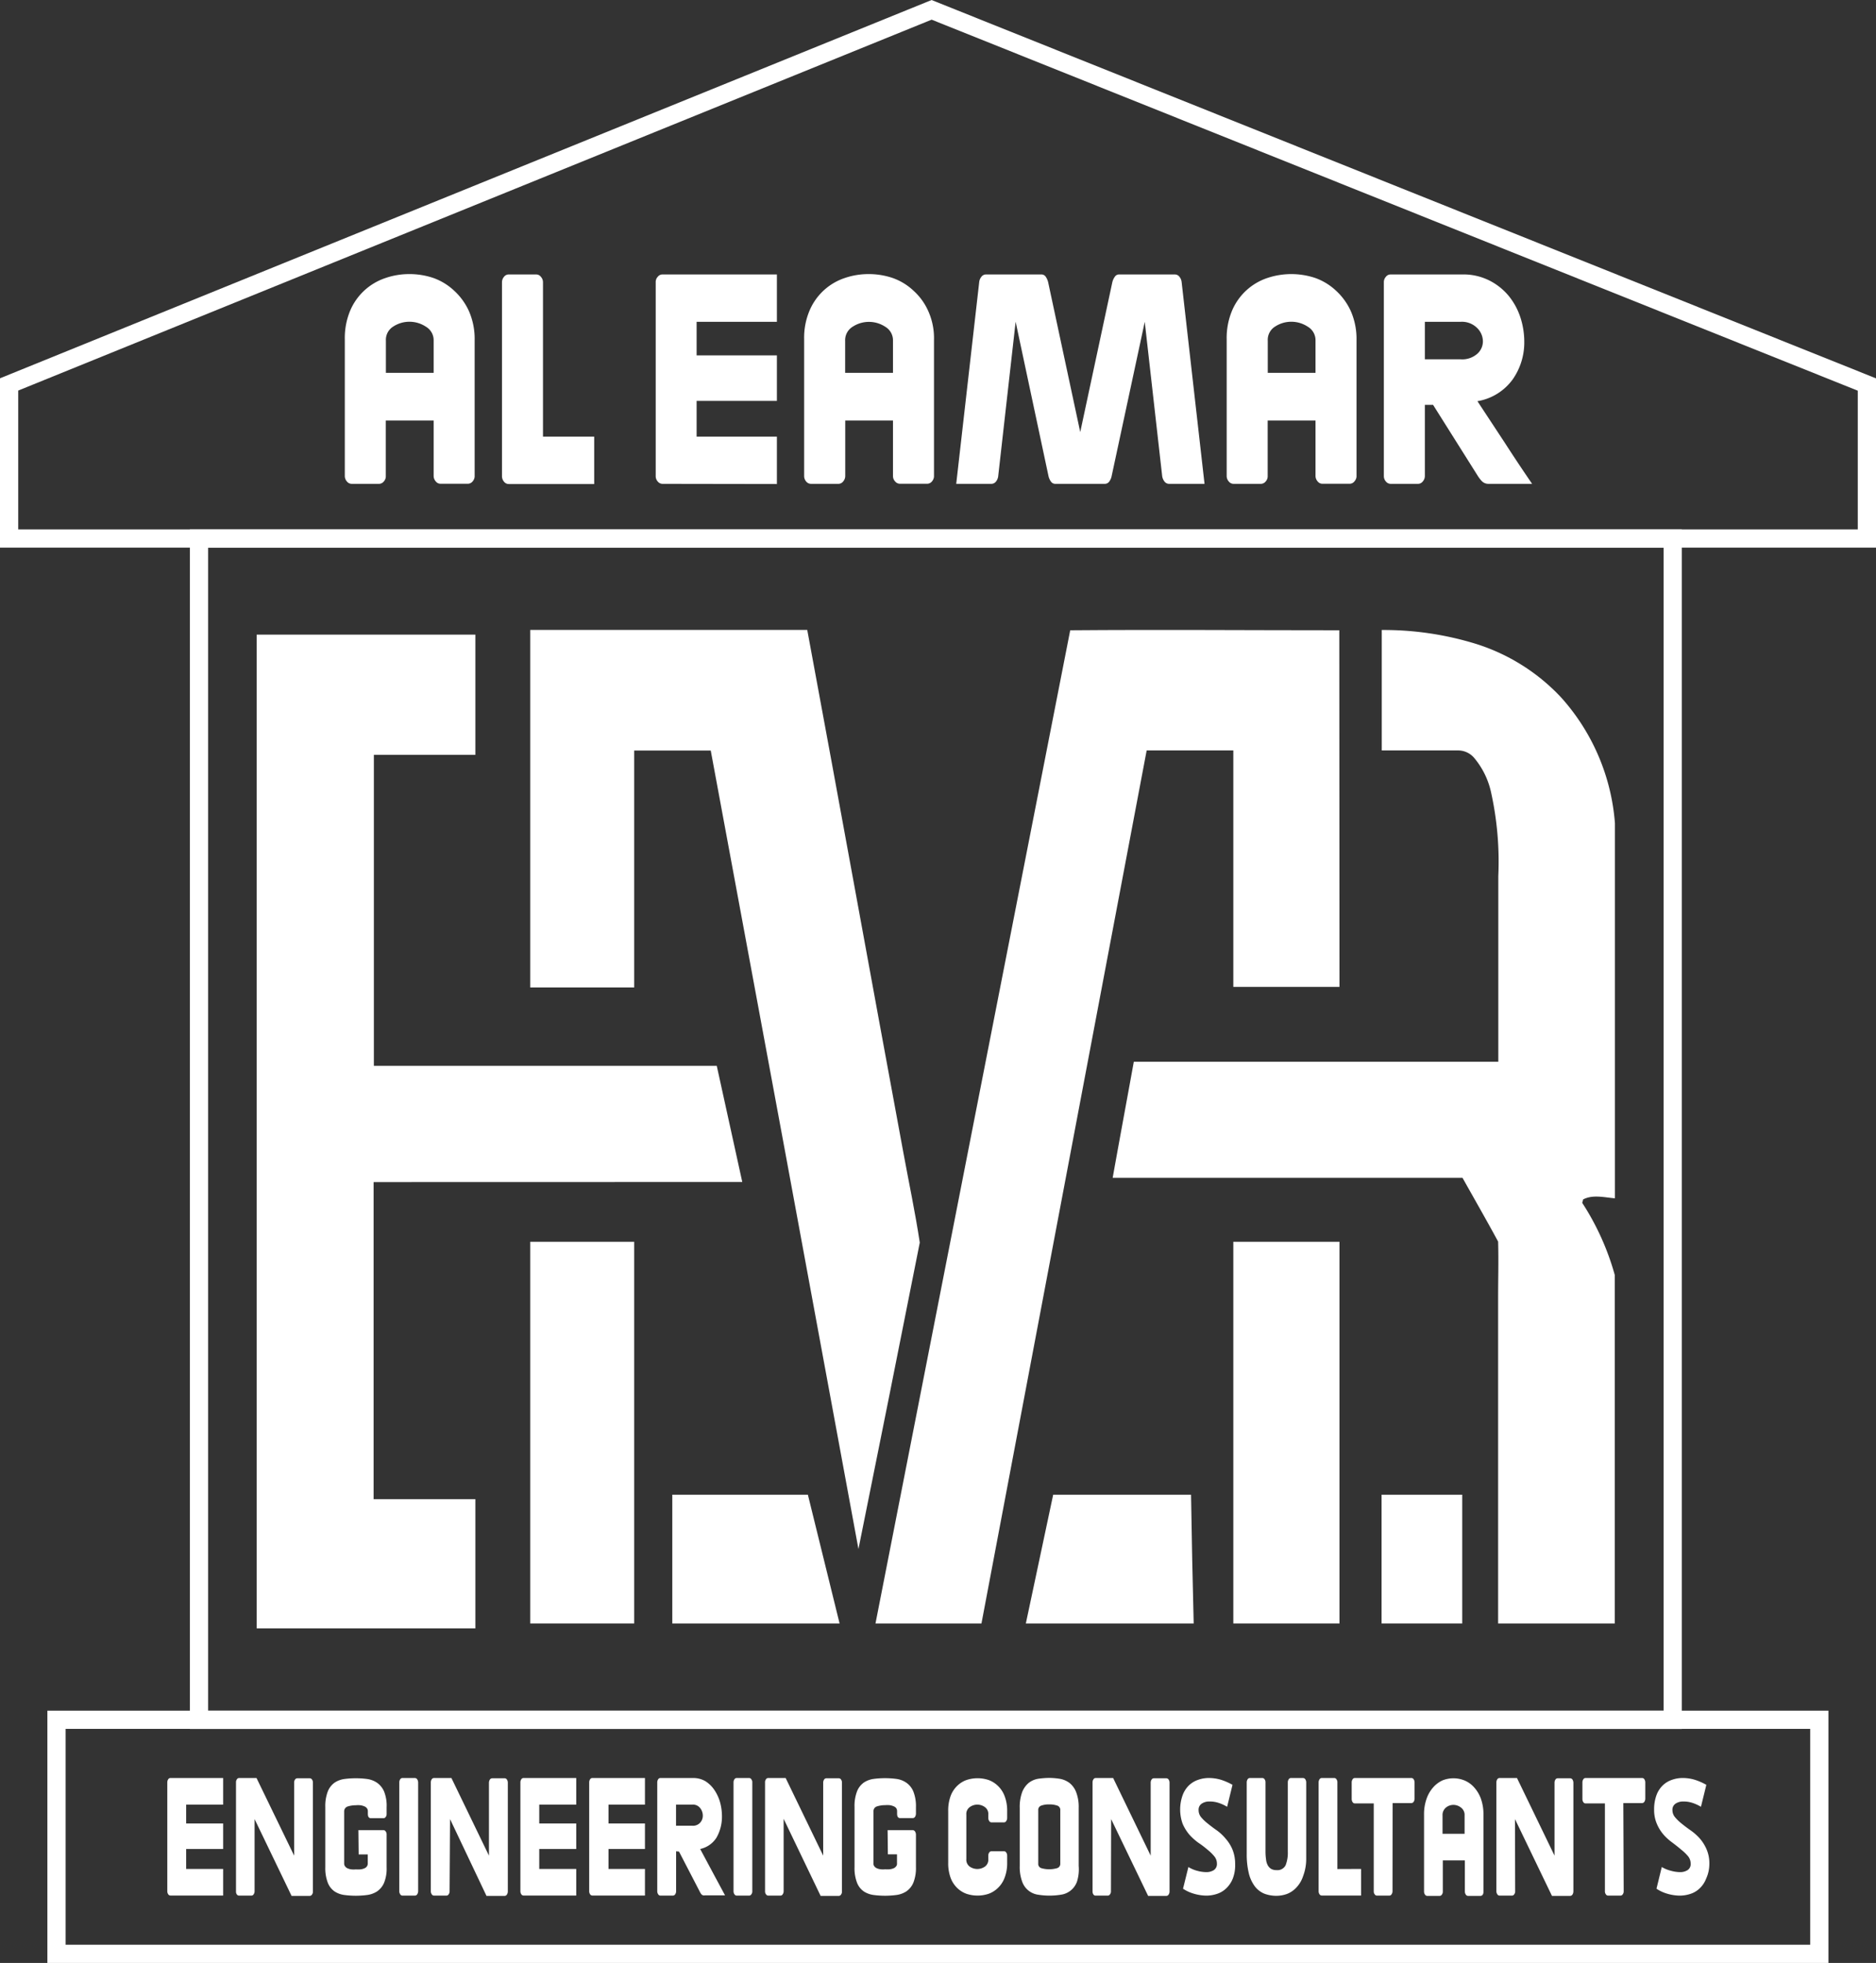 <svg id="Layer_1" data-name="Layer 1" xmlns="http://www.w3.org/2000/svg" viewBox="0 0 205.88 215.43"><rect x="0" y="0" width="205.88" height="215.43" fill="#333333" stroke="none"/><defs><style>.cls-1{fill:none;stroke:#FFF;stroke-miterlimit:10;stroke-width:2px;}.cls-2{fill:#FFF;}</style></defs><title>logo</title><rect class="cls-1" x="6.2" y="188.74" width="193.46" height="25.69"/><path class="cls-1" d="M205.88,43.28v16.9H2V43.27L103.24,2.16Z" transform="translate(-1 -1.08)"/><rect class="cls-1" x="21.84" y="59.11" width="161.73" height="129.64"/><path class="cls-2" d="M101.94,137.45q-3.33,16.81-6.73,33.63Q87.14,127.25,79,83.45H70.6v26H59.19V72.94c0-.91,0-1.82,0-2.73,10.14,0,20.27,0,30.4,0,3.55,19.1,7,38.22,10.54,57.32C100.74,130.85,101.44,134.14,101.94,137.45Z" transform="translate(-1 -1.08)"/><path class="cls-2" d="M148,109.39H136.35V83.44h-9.51q-9.06,47.9-18.13,95.81H97.08q10.68-54.5,21.37-109c9.84-.08,19.68,0,29.53,0Q148,89.81,148,109.39Z" transform="translate(-1 -1.08)"/><path class="cls-2" d="M178.21,141q0,19.13,0,38.25H165.41V143.5c0-2.05.06-4.11,0-6.16-1.27-2.35-2.61-4.68-3.91-7H123.11c.76-4.25,1.55-8.49,2.32-12.74q20,0,40,0V97.23a35.27,35.27,0,0,0-.8-9.22,8.79,8.79,0,0,0-1.78-3.67,2.32,2.32,0,0,0-1.73-.9h-8.48V70.22A34.3,34.3,0,0,1,163,71.75a21.68,21.68,0,0,1,9.34,5.89,23.29,23.29,0,0,1,5.89,13.79c0,13.72,0,27.44,0,41.16-1.15-.09-2.43-.44-3.5.13,0,.09-.07.28-.09.37A28.52,28.52,0,0,1,178.21,141Z" transform="translate(-1 -1.08)"/><path class="cls-2" d="M42,130.81v34.8H53.17v14.18h-24V70.73h24V83.92c-3.71,0-7.43,0-11.14,0q0,17.07,0,34.13H79.66q1.41,6.38,2.8,12.75Z" transform="translate(-1 -1.08)"/><path class="cls-2" d="M70.6,137.36v41.89H59.19V137.36Z" transform="translate(-1 -1.08)"/><path class="cls-2" d="M148,137.36v41.89H136.35V137.36Z" transform="translate(-1 -1.08)"/><path class="cls-2" d="M93.14,179.25H74.78V165.12c5,0,9.92,0,14.88,0Z" transform="translate(-1 -1.08)"/><path class="cls-2" d="M132,179.25H113.58q1.5-7.06,3-14.13h15.13Q131.82,172.19,132,179.25Z" transform="translate(-1 -1.08)"/><path class="cls-2" d="M161.47,165.12v14.13h-8.85V165.12Z" transform="translate(-1 -1.08)"/><path class="cls-2" d="M19.7,209.11a.29.29,0,0,1-.24-.14.59.59,0,0,1-.1-.34V196.7a.62.62,0,0,1,.1-.35.29.29,0,0,1,.24-.14h5.79v2.92H21.43v2.07h4.06V204H21.43v2.19h4.06v2.92Z" transform="translate(-1 -1.08)"/><path class="cls-2" d="M28.94,208.63a.59.59,0,0,1-.1.34.3.3,0,0,1-.24.15H27.22A.3.3,0,0,1,27,209a.52.52,0,0,1-.1-.34V196.7a.55.55,0,0,1,.1-.35.29.29,0,0,1,.24-.14h1.91l4.13,8.52v-8a.55.55,0,0,1,.1-.35.29.29,0,0,1,.24-.14H35a.29.29,0,0,1,.24.14.55.55,0,0,1,.1.35v11.93a.52.52,0,0,1-.1.34.3.3,0,0,1-.24.15H33l-4.06-8.43Z" transform="translate(-1 -1.08)"/><path class="cls-2" d="M40.33,201.93h2.76a.3.3,0,0,1,.24.15.52.52,0,0,1,.1.34V206a4.16,4.16,0,0,1-.28,1.71,2.18,2.18,0,0,1-.76.94,2.66,2.66,0,0,1-1.09.4,9.59,9.59,0,0,1-2.51,0,2.56,2.56,0,0,1-1.07-.39,2.08,2.08,0,0,1-.74-.94A4.43,4.43,0,0,1,36.7,206v-6.6a4.46,4.46,0,0,1,.28-1.73,2.16,2.16,0,0,1,.74-.95,2.58,2.58,0,0,1,1.07-.4,9.59,9.59,0,0,1,2.51,0,2.56,2.56,0,0,1,1.09.42,2.28,2.28,0,0,1,.76.95,4.18,4.18,0,0,1,.28,1.72v.72a.53.53,0,0,1-.1.35.29.29,0,0,1-.24.14H41.71c-.23,0-.34-.16-.34-.49v-.29a.52.52,0,0,0-.12-.33.66.66,0,0,0-.29-.2,1.63,1.63,0,0,0-.42-.11,2.63,2.63,0,0,0-.49,0,3,3,0,0,0-.88.13.56.56,0,0,0-.4.55v5.72a.5.5,0,0,0,.12.33.66.66,0,0,0,.29.21,1.38,1.38,0,0,0,.4.1,2.47,2.47,0,0,0,.47,0,3.85,3.85,0,0,0,.48,0,1.51,1.51,0,0,0,.42-.1.63.63,0,0,0,.3-.21.55.55,0,0,0,.11-.33v-1h-1Z" transform="translate(-1 -1.08)"/><path class="cls-2" d="M46.79,196.36a.65.65,0,0,1,.1.34v11.93a.67.67,0,0,1-.1.34.32.32,0,0,1-.25.15H45.16a.3.3,0,0,1-.24-.15.59.59,0,0,1-.1-.34V196.7a.62.62,0,0,1,.1-.35.29.29,0,0,1,.24-.14h1.38A.31.31,0,0,1,46.79,196.36Z" transform="translate(-1 -1.08)"/><path class="cls-2" d="M50.34,208.63a.52.52,0,0,1-.1.34.3.3,0,0,1-.24.15H48.62a.3.3,0,0,1-.24-.15.59.59,0,0,1-.1-.34V196.7a.62.62,0,0,1,.1-.35.29.29,0,0,1,.24-.14h1.92l4.12,8.52v-8a.71.71,0,0,1,.1-.35.32.32,0,0,1,.25-.14h1.38a.29.29,0,0,1,.24.14.62.62,0,0,1,.1.35v11.93a.59.59,0,0,1-.1.34.3.3,0,0,1-.24.15h-2l-4-8.43Z" transform="translate(-1 -1.08)"/><path class="cls-2" d="M58.45,209.11a.29.29,0,0,1-.24-.14.59.59,0,0,1-.1-.34V196.7a.62.62,0,0,1,.1-.35.29.29,0,0,1,.24-.14h5.79v2.92H60.18v2.07h4.06V204H60.18v2.19h4.06v2.92Z" transform="translate(-1 -1.08)"/><path class="cls-2" d="M66,209.11a.29.29,0,0,1-.24-.14.59.59,0,0,1-.1-.34V196.7a.62.62,0,0,1,.1-.35.29.29,0,0,1,.24-.14h5.78v2.92h-4v2.07h4V204h-4v2.19h4v2.92Z" transform="translate(-1 -1.08)"/><path class="cls-2" d="M75.2,204.25v4.38a.59.59,0,0,1-.1.34.32.32,0,0,1-.25.15H73.47a.3.3,0,0,1-.24-.15.59.59,0,0,1-.1-.34V196.7a.62.62,0,0,1,.1-.35.29.29,0,0,1,.24-.14h3.59a2.63,2.63,0,0,1,1.37.36,3.41,3.41,0,0,1,1,1,4.69,4.69,0,0,1,.6,1.33,5.83,5.83,0,0,1,.2,1.5,4.65,4.65,0,0,1-.59,2.34A2.81,2.81,0,0,1,77.84,204l1.37,2.56,1.36,2.53H78.36A.4.4,0,0,1,78,209a1.42,1.42,0,0,1-.21-.33l-2.27-4.38Zm2.65-3.15a1.12,1.12,0,0,0,.28-.75,1.34,1.34,0,0,0-.29-.84,1,1,0,0,0-.85-.38h-1.8v2.32H77a1.05,1.05,0,0,0,.85-.35Z" transform="translate(-1 -1.08)"/><path class="cls-2" d="M83.46,196.36a.51.51,0,0,1,.1.34v11.93a.52.52,0,0,1-.1.34.3.3,0,0,1-.24.15H81.84a.3.3,0,0,1-.24-.15.59.59,0,0,1-.1-.34V196.7a.62.62,0,0,1,.1-.35.29.29,0,0,1,.24-.14h1.38A.28.28,0,0,1,83.46,196.36Z" transform="translate(-1 -1.08)"/><path class="cls-2" d="M87,208.63a.59.59,0,0,1-.1.34.3.3,0,0,1-.24.15H85.3a.3.3,0,0,1-.24-.15.52.52,0,0,1-.1-.34V196.7a.55.55,0,0,1,.1-.35.29.29,0,0,1,.24-.14h1.92l4.12,8.52v-8a.62.62,0,0,1,.1-.35.29.29,0,0,1,.24-.14h1.38a.29.29,0,0,1,.24.14.55.55,0,0,1,.1.35v11.93a.52.52,0,0,1-.1.34.3.3,0,0,1-.24.15h-2L87,200.69Z" transform="translate(-1 -1.08)"/><path class="cls-2" d="M98.41,201.93h2.76a.33.33,0,0,1,.25.15.67.67,0,0,1,.1.34V206a4.34,4.34,0,0,1-.29,1.71,2.18,2.18,0,0,1-.76.94,2.66,2.66,0,0,1-1.09.4,9.59,9.59,0,0,1-2.51,0,2.61,2.61,0,0,1-1.07-.39,2.08,2.08,0,0,1-.74-.94,4.43,4.43,0,0,1-.28-1.73v-6.6a4.46,4.46,0,0,1,.28-1.73,2.16,2.16,0,0,1,.74-.95,2.58,2.58,0,0,1,1.07-.4,9.59,9.59,0,0,1,2.51,0,2.51,2.51,0,0,1,1.09.42,2.21,2.21,0,0,1,.76.95,4.36,4.36,0,0,1,.29,1.72v.72a.68.68,0,0,1-.1.35.31.31,0,0,1-.25.14H99.79c-.23,0-.34-.16-.34-.49v-.29a.57.57,0,0,0-.11-.33.69.69,0,0,0-.3-.2,1.53,1.53,0,0,0-.42-.11,2.59,2.59,0,0,0-.48,0,2.89,2.89,0,0,0-.88.13.54.54,0,0,0-.4.55v5.72a.44.44,0,0,0,.11.33.66.66,0,0,0,.29.21,1.45,1.45,0,0,0,.41.1,2.36,2.36,0,0,0,.46,0,3.93,3.93,0,0,0,.49,0,1.6,1.6,0,0,0,.42-.1.66.66,0,0,0,.29-.21.44.44,0,0,0,.11-.33v-1h-1Z" transform="translate(-1 -1.08)"/><path class="cls-2" d="M109.56,204.39a.29.29,0,0,1,.24-.14h1.38a.29.29,0,0,1,.25.14.59.59,0,0,1,.1.34v.76a4.43,4.43,0,0,1-.29,1.69,3,3,0,0,1-.75,1.12,2.87,2.87,0,0,1-1,.62,3.85,3.85,0,0,1-2.42,0,2.83,2.83,0,0,1-1-.62,3,3,0,0,1-.74-1.12,4.64,4.64,0,0,1-.27-1.69v-5.63a4.64,4.64,0,0,1,.27-1.69,3,3,0,0,1,.74-1.12,2.83,2.83,0,0,1,1-.62,3.85,3.85,0,0,1,2.42,0,2.87,2.87,0,0,1,1,.62,3,3,0,0,1,.75,1.12,4.43,4.43,0,0,1,.29,1.69v.73a.59.59,0,0,1-.1.34.28.28,0,0,1-.25.15H109.8a.3.3,0,0,1-.24-.15.59.59,0,0,1-.1-.34v-.36a.92.92,0,0,0-.38-.83,1.4,1.4,0,0,0-1.65,0,.92.92,0,0,0-.38.83v4.87a.93.93,0,0,0,.38.84,1.46,1.46,0,0,0,1.65,0,.93.93,0,0,0,.38-.84v-.37A.59.59,0,0,1,109.56,204.39Z" transform="translate(-1 -1.08)"/><path class="cls-2" d="M119.19,207.59a2.19,2.19,0,0,1-1.77,1.43,7.8,7.8,0,0,1-2.49,0,2.17,2.17,0,0,1-1.75-1.43,4.63,4.63,0,0,1-.27-1.74V199.5a4.72,4.72,0,0,1,.27-1.75,2.52,2.52,0,0,1,.71-1,2.36,2.36,0,0,1,1-.45,8.64,8.64,0,0,1,1.24-.1,7.45,7.45,0,0,1,1.25.11,2.52,2.52,0,0,1,1,.45,2.37,2.37,0,0,1,.72,1,4.51,4.51,0,0,1,.28,1.74v6.36A4.48,4.48,0,0,1,119.19,207.59ZM117,199.23a2.54,2.54,0,0,0-.87-.12,2.35,2.35,0,0,0-.83.12.49.49,0,0,0-.36.51v5.87a.48.48,0,0,0,.36.5,3.13,3.13,0,0,0,1.69,0,.49.49,0,0,0,.37-.49v-5.87A.49.49,0,0,0,117,199.23Z" transform="translate(-1 -1.08)"/><path class="cls-2" d="M122.92,208.63a.52.52,0,0,1-.1.34.3.3,0,0,1-.24.15H121.2A.3.3,0,0,1,121,209a.59.59,0,0,1-.1-.34V196.7a.62.62,0,0,1,.1-.35.29.29,0,0,1,.24-.14h1.92l4.12,8.52v-8a.62.62,0,0,1,.1-.35.29.29,0,0,1,.24-.14H129a.31.31,0,0,1,.25.14.62.62,0,0,1,.1.35v11.93a.59.59,0,0,1-.1.34.3.3,0,0,1-.25.15h-2l-4.06-8.43Z" transform="translate(-1 -1.08)"/><path class="cls-2" d="M136.29,207.25a3,3,0,0,1-.71,1.06,2.6,2.6,0,0,1-1,.61,3.73,3.73,0,0,1-1.2.2,5,5,0,0,1-1.32-.2,4.28,4.28,0,0,1-1.23-.56l.59-2.38a3.5,3.5,0,0,0,.95.41,3.92,3.92,0,0,0,1,.15,1.53,1.53,0,0,0,.84-.22.8.8,0,0,0,.34-.71,1.24,1.24,0,0,0-.3-.82,4.9,4.9,0,0,0-.73-.71c-.29-.25-.61-.5-1-.76a6.28,6.28,0,0,1-1-.9,4.76,4.76,0,0,1-.73-1.18,4.65,4.65,0,0,1,0-3.15,2.88,2.88,0,0,1,.7-1.08,2.7,2.7,0,0,1,1-.6,3.48,3.48,0,0,1,1.2-.2,4.59,4.59,0,0,1,1.32.2,6.6,6.6,0,0,1,1.25.55l-.59,2.41a4.45,4.45,0,0,0-.94-.43,3.11,3.11,0,0,0-1-.15,1.46,1.46,0,0,0-.84.23.79.79,0,0,0-.35.72,1.2,1.2,0,0,0,.29.79,4.91,4.91,0,0,0,.74.7q.44.36,1,.75a5.39,5.39,0,0,1,.95.9,4.32,4.32,0,0,1,.74,1.19,4.21,4.21,0,0,1,.29,1.61A4,4,0,0,1,136.29,207.25Z" transform="translate(-1 -1.08)"/><path class="cls-2" d="M144,207a3.27,3.27,0,0,1-.75,1.25,2.72,2.72,0,0,1-1,.68,3.43,3.43,0,0,1-1.19.21,3.72,3.72,0,0,1-1.32-.24,2.53,2.53,0,0,1-1-.76,3.94,3.94,0,0,1-.68-1.43,8.83,8.83,0,0,1-.24-2.18V196.7a.62.62,0,0,1,.1-.35.29.29,0,0,1,.24-.14h1.38a.29.29,0,0,1,.24.14.55.55,0,0,1,.1.35v7.6a5.93,5.93,0,0,0,.06.84,1.75,1.75,0,0,0,.18.63,1.06,1.06,0,0,0,.36.4,1.11,1.11,0,0,0,.61.15,1,1,0,0,0,1-.54,3.76,3.76,0,0,0,.24-1.49v-7.6a.59.59,0,0,1,.1-.34.29.29,0,0,1,.24-.14H144a.32.32,0,0,1,.25.14.67.67,0,0,1,.1.34v8.43A5.35,5.35,0,0,1,144,207Z" transform="translate(-1 -1.08)"/><path class="cls-2" d="M150.37,206.19v2.92h-4.32a.29.29,0,0,1-.24-.14.59.59,0,0,1-.1-.34V196.7a.62.62,0,0,1,.1-.35.29.29,0,0,1,.24-.14h1.38a.29.29,0,0,1,.24.14.55.55,0,0,1,.1.35v9.5Z" transform="translate(-1 -1.08)"/><path class="cls-2" d="M153.82,208.63a.59.59,0,0,1-.1.34.3.3,0,0,1-.24.15H152.1a.3.3,0,0,1-.24-.15.52.52,0,0,1-.1-.34V199h-2.08a.29.29,0,0,1-.24-.14.62.62,0,0,1-.1-.35V196.7a.62.62,0,0,1,.1-.35.29.29,0,0,1,.24-.14h6.22a.29.29,0,0,1,.24.14.62.62,0,0,1,.1.35v1.77a.62.62,0,0,1-.1.35.29.29,0,0,1-.24.14h-2.07Z" transform="translate(-1 -1.08)"/><path class="cls-2" d="M163.73,209a.3.3,0,0,1-.25.15H162.1a.3.3,0,0,1-.24-.15.59.59,0,0,1-.1-.34v-3.41h-2.42v3.41a.52.52,0,0,1-.1.34.3.3,0,0,1-.24.15h-1.38a.3.3,0,0,1-.24-.15.59.59,0,0,1-.1-.34v-8.4a5.11,5.11,0,0,1,.28-1.78,3.74,3.74,0,0,1,.73-1.25,3.08,3.08,0,0,1,1-.75,3.2,3.2,0,0,1,2.43,0,2.9,2.9,0,0,1,1.05.75,3.79,3.79,0,0,1,.75,1.25,5.11,5.11,0,0,1,.28,1.78v8.4A.6.6,0,0,1,163.73,209Zm-2-6.67v-2a1,1,0,0,0-.39-.87,1.33,1.33,0,0,0-.84-.3,1.28,1.28,0,0,0-.81.29,1.05,1.05,0,0,0-.38.88v2Z" transform="translate(-1 -1.08)"/><path class="cls-2" d="M167.28,208.63a.52.52,0,0,1-.1.34.3.3,0,0,1-.24.15h-1.38a.3.3,0,0,1-.24-.15.59.59,0,0,1-.1-.34V196.7a.62.62,0,0,1,.1-.35.29.29,0,0,1,.24-.14h1.92l4.12,8.52v-8a.62.62,0,0,1,.1-.35.29.29,0,0,1,.24-.14h1.38a.32.32,0,0,1,.25.14.71.71,0,0,1,.1.35v11.93a.67.67,0,0,1-.1.34.32.32,0,0,1-.25.15h-2l-4.06-8.43Z" transform="translate(-1 -1.08)"/><path class="cls-2" d="M179.19,208.63a.52.52,0,0,1-.1.34.3.3,0,0,1-.24.15h-1.38a.3.3,0,0,1-.24-.15.52.52,0,0,1-.1-.34V199H175a.29.29,0,0,1-.24-.14.62.62,0,0,1-.1-.35V196.7a.62.62,0,0,1,.1-.35.29.29,0,0,1,.24-.14h6.22a.29.29,0,0,1,.24.14.62.62,0,0,1,.1.35v1.77a.62.62,0,0,1-.1.35.29.29,0,0,1-.24.14h-2.07Z" transform="translate(-1 -1.08)"/><path class="cls-2" d="M188.24,207.25a2.89,2.89,0,0,1-.7,1.06,2.6,2.6,0,0,1-1,.61,3.78,3.78,0,0,1-1.2.2,5,5,0,0,1-1.33-.2,4.22,4.22,0,0,1-1.22-.56l.58-2.38a3.79,3.79,0,0,0,1,.41,3.93,3.93,0,0,0,1,.15,1.52,1.52,0,0,0,.83-.22.78.78,0,0,0,.34-.71,1.28,1.28,0,0,0-.29-.82,5,5,0,0,0-.74-.71c-.29-.25-.61-.5-.95-.76a5.85,5.85,0,0,1-1-.9,4.48,4.48,0,0,1-.73-1.18,3.85,3.85,0,0,1-.3-1.57,4.44,4.44,0,0,1,.26-1.58,2.88,2.88,0,0,1,.7-1.08,2.7,2.7,0,0,1,1-.6,3.48,3.48,0,0,1,1.2-.2,4.54,4.54,0,0,1,1.32.2,6.6,6.6,0,0,1,1.25.55l-.59,2.41a4.45,4.45,0,0,0-.94-.43,3.11,3.11,0,0,0-1-.15,1.48,1.48,0,0,0-.84.23.79.79,0,0,0-.35.72,1.21,1.21,0,0,0,.3.79,4.84,4.84,0,0,0,.73.7q.44.36,1,.75a5.83,5.83,0,0,1,1,.9,4.53,4.53,0,0,1,.73,1.19,3.87,3.87,0,0,1,.29,1.61A3.83,3.83,0,0,1,188.24,207.25Z" transform="translate(-1 -1.08)"/><path class="cls-2" d="M52.87,53.91a.68.68,0,0,1-.53.26h-3a.66.66,0,0,1-.52-.26.91.91,0,0,1-.23-.61V47.23H43.34v6.08a.85.85,0,0,1-.22.61.68.68,0,0,1-.53.26h-3a.68.68,0,0,1-.52-.26.91.91,0,0,1-.23-.61v-15a7.8,7.8,0,0,1,.6-3.16,6.4,6.4,0,0,1,3.87-3.56,8,8,0,0,1,2.62-.43,8.16,8.16,0,0,1,2.64.43A6.56,6.56,0,0,1,50.86,33a6.89,6.89,0,0,1,1.61,2.24,7.59,7.59,0,0,1,.62,3.16v15A.92.92,0,0,1,52.87,53.91ZM48.59,42V38.47a1.72,1.72,0,0,0-.84-1.53,3.27,3.27,0,0,0-1.82-.55,3.23,3.23,0,0,0-1.76.52,1.71,1.71,0,0,0-.82,1.56V42Z" transform="translate(-1 -1.08)"/><path class="cls-2" d="M66.21,49v5.2H56.84a.65.65,0,0,1-.53-.26.92.92,0,0,1-.22-.6V32.06a.92.92,0,0,1,.22-.6.65.65,0,0,1,.53-.26h3a.64.64,0,0,1,.52.26.88.88,0,0,1,.23.6V49Z" transform="translate(-1 -1.08)"/><path class="cls-2" d="M73.71,54.18a.68.68,0,0,1-.53-.26.87.87,0,0,1-.22-.61V32.06a.83.83,0,0,1,.22-.6.65.65,0,0,1,.53-.26H86.26v5.2H77.45v3.68h8.81v5H77.45V49h8.81v5.2Z" transform="translate(-1 -1.08)"/><path class="cls-2" d="M103.28,53.91a.68.68,0,0,1-.53.26h-3a.68.68,0,0,1-.52-.26A.85.85,0,0,1,99,53.3V47.23H93.76v6.08a.91.91,0,0,1-.23.61.66.66,0,0,1-.52.26H90a.68.68,0,0,1-.53-.26.9.9,0,0,1-.22-.61v-15a7.63,7.63,0,0,1,.6-3.16,6.38,6.38,0,0,1,3.86-3.56,8,8,0,0,1,2.62-.43,8.16,8.16,0,0,1,2.64.43A6.48,6.48,0,0,1,101.27,33a6.61,6.61,0,0,1,1.61,2.24,7.28,7.28,0,0,1,.62,3.16v15A.92.92,0,0,1,103.28,53.91ZM99,42V38.47a1.73,1.73,0,0,0-.85-1.53,3.26,3.26,0,0,0-3.58,0,1.73,1.73,0,0,0-.82,1.56V42Z" transform="translate(-1 -1.08)"/><path class="cls-2" d="M116.32,53.91a1.66,1.66,0,0,1-.26-.61l-3.6-16.91-1.91,16.92a1.16,1.16,0,0,1-.24.61.64.64,0,0,1-.51.26h-3.86l2.52-22.12a1.1,1.1,0,0,1,.24-.6.62.62,0,0,1,.51-.26h6.07a.56.56,0,0,1,.49.26,1.89,1.89,0,0,1,.26.6l3.52,16.44,3.52-16.44a1.71,1.71,0,0,1,.27-.6.55.55,0,0,1,.48-.26h6.11a.62.62,0,0,1,.51.26,1.1,1.1,0,0,1,.24.6l2.51,22.12h-3.9a.63.63,0,0,1-.5-.26,1.26,1.26,0,0,1-.25-.61L126.63,36.4,123,53.31a1.51,1.51,0,0,1-.26.61.59.59,0,0,1-.49.26h-5.47A.58.58,0,0,1,116.32,53.91Z" transform="translate(-1 -1.08)"/><path class="cls-2" d="M149.64,53.91a.65.65,0,0,1-.52.26h-3a.66.66,0,0,1-.52-.26.91.91,0,0,1-.23-.61V47.23h-5.25v6.08a.85.85,0,0,1-.22.61.68.68,0,0,1-.53.26h-3a.68.68,0,0,1-.52-.26.91.91,0,0,1-.23-.61v-15a7.8,7.8,0,0,1,.6-3.16,6.41,6.41,0,0,1,3.86-3.56,8.29,8.29,0,0,1,5.27,0A6.56,6.56,0,0,1,147.64,33a6.89,6.89,0,0,1,1.61,2.24,7.59,7.59,0,0,1,.62,3.16v15A.88.88,0,0,1,149.64,53.91ZM145.37,42V38.47a1.72,1.72,0,0,0-.84-1.53,3.27,3.27,0,0,0-1.82-.55,3.23,3.23,0,0,0-1.76.52,1.71,1.71,0,0,0-.82,1.56V42Z" transform="translate(-1 -1.08)"/><path class="cls-2" d="M157.37,45.51v7.8a.91.91,0,0,1-.23.61.66.66,0,0,1-.52.26h-3a.68.68,0,0,1-.53-.26.9.9,0,0,1-.22-.61V32.06a.87.87,0,0,1,.22-.6.65.65,0,0,1,.53-.26h7.8a6.34,6.34,0,0,1,3,.65,6.63,6.63,0,0,1,2.14,1.69,7.34,7.34,0,0,1,1.29,2.36,8.63,8.63,0,0,1,.43,2.67A7.05,7.05,0,0,1,167,42.73a6,6,0,0,1-3.86,2.38l3,4.56q1.45,2.25,3,4.51h-4.8a1,1,0,0,1-.7-.28,3.74,3.74,0,0,1-.46-.59l-4.91-7.8Zm5.75-5.6a1.82,1.82,0,0,0,.62-1.34,2.06,2.06,0,0,0-.64-1.5,2.35,2.35,0,0,0-1.83-.67h-3.9v4.11h3.9a2.5,2.5,0,0,0,1.85-.6Z" transform="translate(-1 -1.08)"/></svg>
